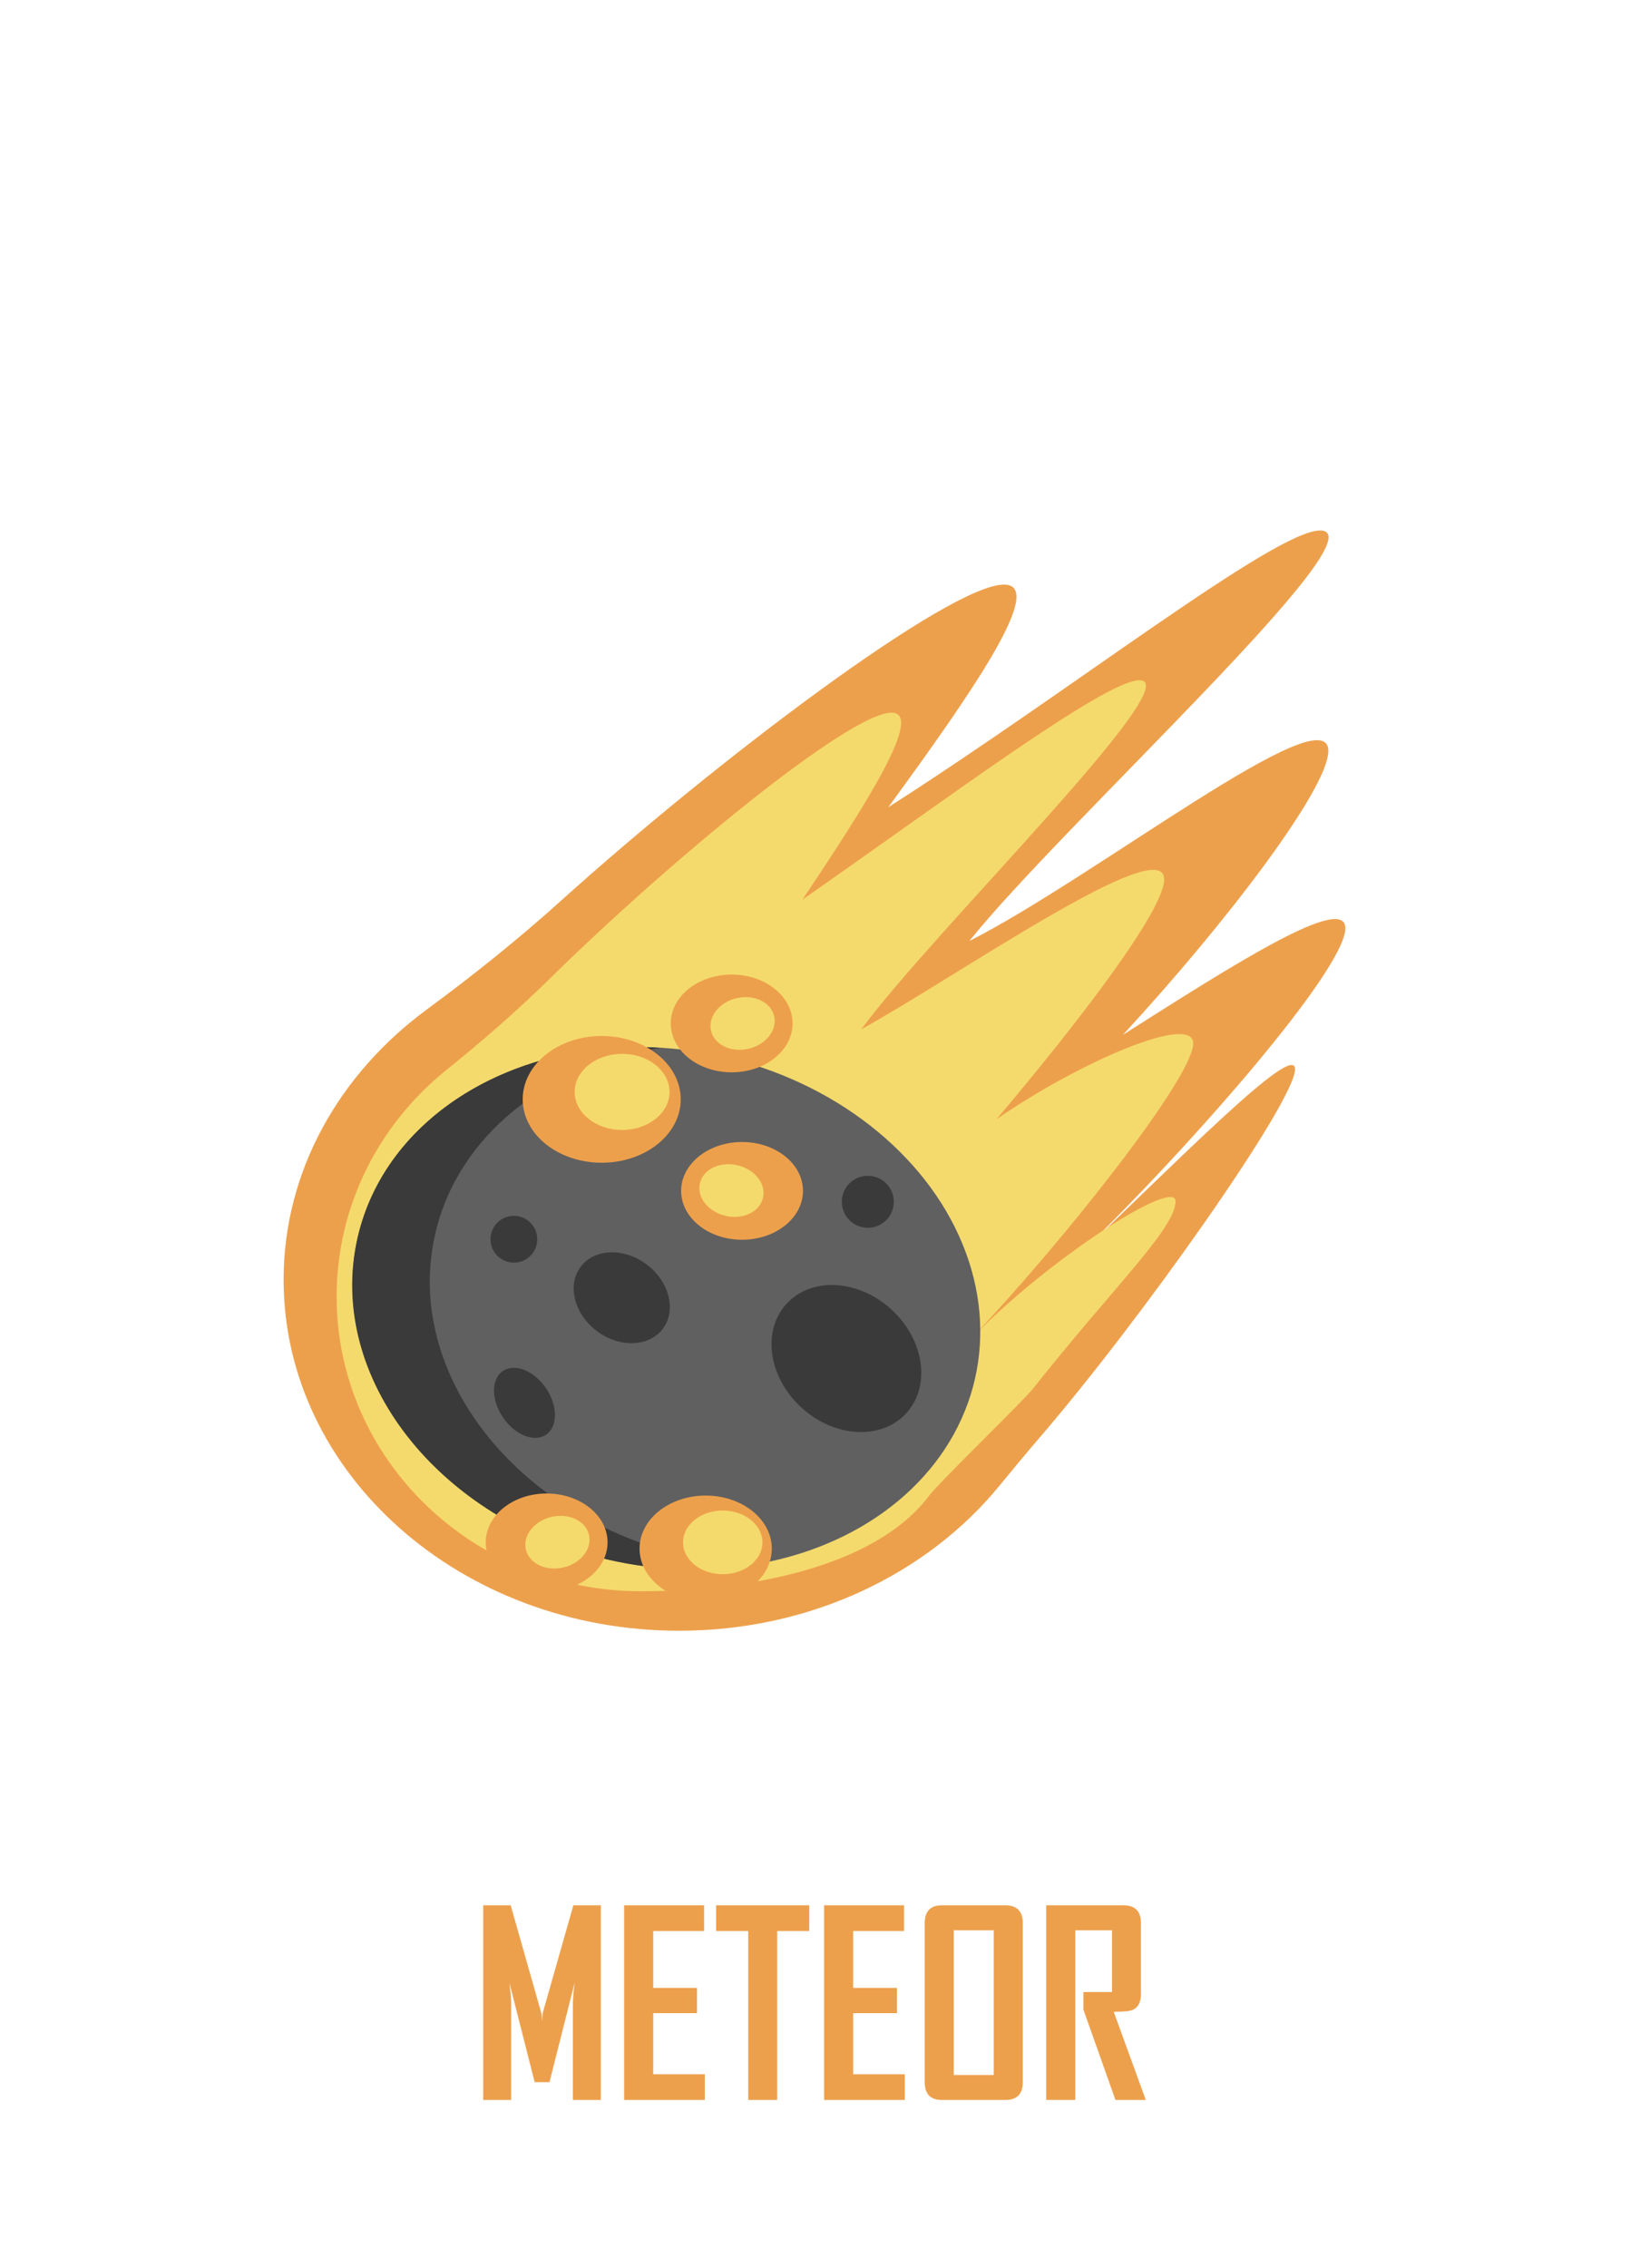 <?xml version="1.0" encoding="utf-8"?>
<!-- Generator: Adobe Illustrator 23.0.5, SVG Export Plug-In . SVG Version: 6.00 Build 0)  -->
<svg version="1.1" id="Слой_1" xmlns="http://www.w3.org/2000/svg" xmlns:xmlnsXlink="http://www.w3.org/1999/xmlnsXlink" x="0px" y="0px"
	 viewBox="0 0 845 1161" style="enable-background:new 0 0 845 1161;" xml:space="preserve">
<style type="text/css">
	.st0{display:none;}
	.st1{fill:#DD9B26;}
	.st2{fill:#F4CA53;}
	.st3{fill:#C18421;}
	.st4{fill:#62A8DD;}
	.st5{fill:#659959;}
	.st6{fill:#B5331A;}
	.st7{fill:#992414;}
	.st8{fill:#DBA995;}
	.st9{fill:#F9BFAC;}
	.st10{fill:#774F44;}
	.st11{fill:#9E7263;}
	.st12{fill:#D1C699;}
	.st13{fill:#A59F84;}
	.st14{fill:#6073C6;}
	.st15{fill:#93A2D8;}
	.st16{fill:#B5C0E2;}
	.st17{fill:#4D6296;}
	.st18{fill:#7F5E36;}
	.st19{fill:#E1F9F9;stroke:#030505;stroke-width:0.679;stroke-miterlimit:10;}
	.st20{fill:#F7D174;}
	.st21{fill:#E5A642;}
	.st22{fill:#BA8942;}
	.st23{fill:#A5793F;}
	.st24{fill:#E09E4F;}
	.st25{fill:#E8AA58;}
	.st26{fill:#F9C067;}
	.st27{fill:#F9E88A;}
	.st28{fill:#C1C1C1;}
	.st29{fill:#999595;}
	.st30{fill:#8096A0;}
	.st31{fill:#93AAB2;}
	.st32{fill:#C9E2E1;}
	.st33{fill:#E1F9F9;}
	.st34{fill:#F4F9F9;}
	.st35{fill:#EDA04C;}
	.st36{fill:#F4DA6C;}
	.st37{fill:#606060;}
	.st38{fill:#3A3A3A;}
	.st39{fill:#A5A5A5;}
	.st40{fill:#777674;}
	.st41{fill:#6E8E8B;}
	.st42{fill:#D18942;}
	.st43{fill:#A9D3D0;}
	.st44{fill:none;stroke:#FFFFFF;stroke-width:0.402;stroke-miterlimit:10;}
	.st45{fill:#E56785;}
	.st46{fill:#7FE2EF;}
	.st47{fill:#C6AD93;}
	.st48{fill:#776851;}
	.st49{fill:#FFE888;}
	.st50{fill:#EDCC7A;}
	.st51{fill:#BBF5F9;}
	.st52{fill:#6BC0C6;}
</style>
<g>
	<g>
		<g>
			<g>
				<path class="st35" d="M575.11,529.72c53.48-57.92,105.16-126.15,105.16-145.28c0-29.2-120.42,65.23-183.85,97.28
					c47.58-59.4,212.81-210.14,179.59-210.14c-23.18,0-127.77,82.12-221.08,141.64c42.86-58.65,81.2-113.96,59.24-113.96
					c-27.95,0-146.74,89.63-226.7,161.69c-22,19.83-45.13,38.33-68.98,55.89c-44.75,32.96-73.25,82.68-73.25,138.3
					c0,99.23,90.69,179.67,202.56,179.67c67.41,0,127.14-29.21,163.96-74.14c6.72-8.2,13.46-16.38,20.38-24.41
					c52.44-60.86,131.09-172.38,131.09-188.92c0-14.64-61.64,48.68-112.16,96.37c60.48-58.6,136.41-146.11,137.9-167.88
					C690.33,456.11,630.29,494.73,575.11,529.72z"/>
			</g>
			<g>
				<path class="st36" d="M510.3,572.97c41.19-48.64,85.89-106.72,85.89-122.78c0-24.52-106.25,49.8-155.1,76.71
					c36.65-49.88,168.07-178.66,142.49-178.66c-17.85,0-100.78,62.31-172.65,112.3c33.01-49.25,62.54-95.7,45.63-95.7
					c-21.53,0-113.02,75.27-174.61,135.78c-16.94,16.65-34.76,32.19-53.13,46.94c-34.47,27.68-56.42,69.43-56.42,116.15
					c0,83.33,69.85,150.89,156.02,150.89c51.92,0,119.07-11.24,147.43-48.98c5.18-6.89,47.91-48.09,53.24-54.83
					c40.39-51.11,72.93-81.93,72.93-95.82c0-12.3-64.89,29.35-103.8,69.4c46.58-49.21,111.69-131.5,112.84-149.78
					C612.1,518.01,552.8,543.59,510.3,572.97z"/>
			</g>

				<ellipse transform="matrix(0.223 -0.975 0.975 0.223 -387.857 852.955)" class="st37" cx="341.13" cy="669.78" rx="132.03" ry="162.1"/>
			<path class="st38" d="M351.43,796.65c-87.27-19.97-144.84-93.77-128.58-164.85c11.63-50.83,57.87-86.5,115.2-95.39
				c-74.72-4.44-140.71,35.05-154.94,97.22c-16.26,71.08,41.31,144.89,128.58,164.85c24.86,5.69,49.44,6.39,72.27,2.84
				C373.25,800.69,362.37,799.15,351.43,796.65z"/>
			<g>
				<g>
					<ellipse class="st35" cx="380.02" cy="609.63" rx="31.2" ry="25.02"/>
				</g>
			</g>
			<g>
				<g>

						<ellipse transform="matrix(0.223 -0.975 0.975 0.223 -303.215 838.663)" class="st36" cx="374.49" cy="609.54" rx="13.3" ry="16.58"/>
				</g>
			</g>
			<g>
				<g>
					<ellipse class="st35" cx="374.7" cy="523.92" rx="31.2" ry="25.02"/>
				</g>
			</g>
			<g>
				<g>

						<ellipse transform="matrix(0.975 -0.223 0.223 0.975 -107.244 97.987)" class="st36" cx="380.23" cy="523.83" rx="16.58" ry="13.3"/>
				</g>
			</g>
			<g>
				<g>
					<ellipse class="st35" cx="279.94" cy="789.57" rx="31.2" ry="25.02"/>
				</g>
			</g>
			<g>
				<g>
					<path class="st36" d="M301.63,785.78c-1.64-7.16-10.2-11.31-19.13-9.26c-8.93,2.04-14.84,9.5-13.2,16.66
						c1.64,7.16,10.2,11.31,19.13,9.26C297.36,800.4,303.27,792.94,301.63,785.78z"/>
				</g>
			</g>
			<g>
				<g>
					<ellipse class="st35" cx="361.39" cy="792.76" rx="33.86" ry="27.15"/>
				</g>
			</g>
			<g>
				<g>
					<ellipse class="st36" cx="370.13" cy="789.57" rx="20.33" ry="16.3"/>
				</g>
			</g>
			<g>
				<g>
					<ellipse class="st35" cx="308.15" cy="562.78" rx="40.46" ry="32.44"/>
				</g>
			</g>
			<g>
				<g>
					<ellipse class="st36" cx="318.59" cy="558.97" rx="24.29" ry="19.48"/>
				</g>
			</g>

				<ellipse transform="matrix(0.673 -0.74 0.74 0.673 -372.677 548.102)" class="st38" cx="433.26" cy="695.34" rx="34.07" ry="41.52"/>
			<circle class="st38" cx="263.17" cy="634.39" r="11.98"/>

				<ellipse transform="matrix(0.605 -0.796 0.796 0.605 -403.203 515.898)" class="st38" cx="318.53" cy="664.46" rx="21.29" ry="26.35"/>

				<ellipse transform="matrix(0.258 -0.966 0.966 0.258 -264.284 885.894)" class="st38" cx="444.44" cy="614.95" rx="13.31" ry="13.31"/>

				<ellipse transform="matrix(0.828 -0.561 0.561 0.828 -356.567 274.651)" class="st38" cx="268.76" cy="717.7" rx="13.31" ry="19.7"/>
		</g>
		<g>
			<path class="st35" d="M307.71,1075.02h-14.33v-49.17c0-2.59,0.3-6.2,0.89-10.83l-12.87,50.89h-7.58l-12.93-50.89
				c0.59,4.71,0.89,8.32,0.89,10.83v49.17h-14.33v-99.67h14.08l15.67,55.09c0.17,0.59,0.3,2.1,0.38,4.52c0-1.06,0.13-2.57,0.38-4.52
				l15.67-55.09h14.08V1075.02z"/>
			<path class="st35" d="M360.95,1075.02h-41.33v-99.67h40.95v13.18h-26.05v29.11h22.42v12.93h-22.42v31.27h26.43V1075.02z"/>
			<path class="st35" d="M414.45,988.53h-16.43v86.49h-14.84v-86.49h-16.43v-13.18h47.7V988.53z"/>
			<path class="st35" d="M463.36,1075.02h-41.33v-99.67h40.95v13.18h-26.05v29.11h22.42v12.93h-22.42v31.27h26.43V1075.02z"/>
			<path class="st35" d="M523.8,1065.91c0,6.07-3.02,9.11-9.04,9.11h-32.35c-5.9,0-8.85-3.04-8.85-9.11v-81.39
				c0-6.11,2.95-9.17,8.85-9.17h32.35c6.03,0,9.04,3.06,9.04,9.17V1065.91z M508.9,1062.22v-74.07h-20.44v74.07H508.9z"/>
			<path class="st35" d="M586.79,1075.02h-15.54l-16.43-46.3v-8.98h14.65v-31.59h-18.79v86.87h-14.9v-99.67h39.55
				c5.99,0,8.98,3.06,8.98,9.17v36.24c0,4.2-1.42,6.92-4.27,8.15c-1.53,0.64-4.76,0.96-9.68,0.96L586.79,1075.02z"/>
		</g>
	</g>
</g>
</svg>
